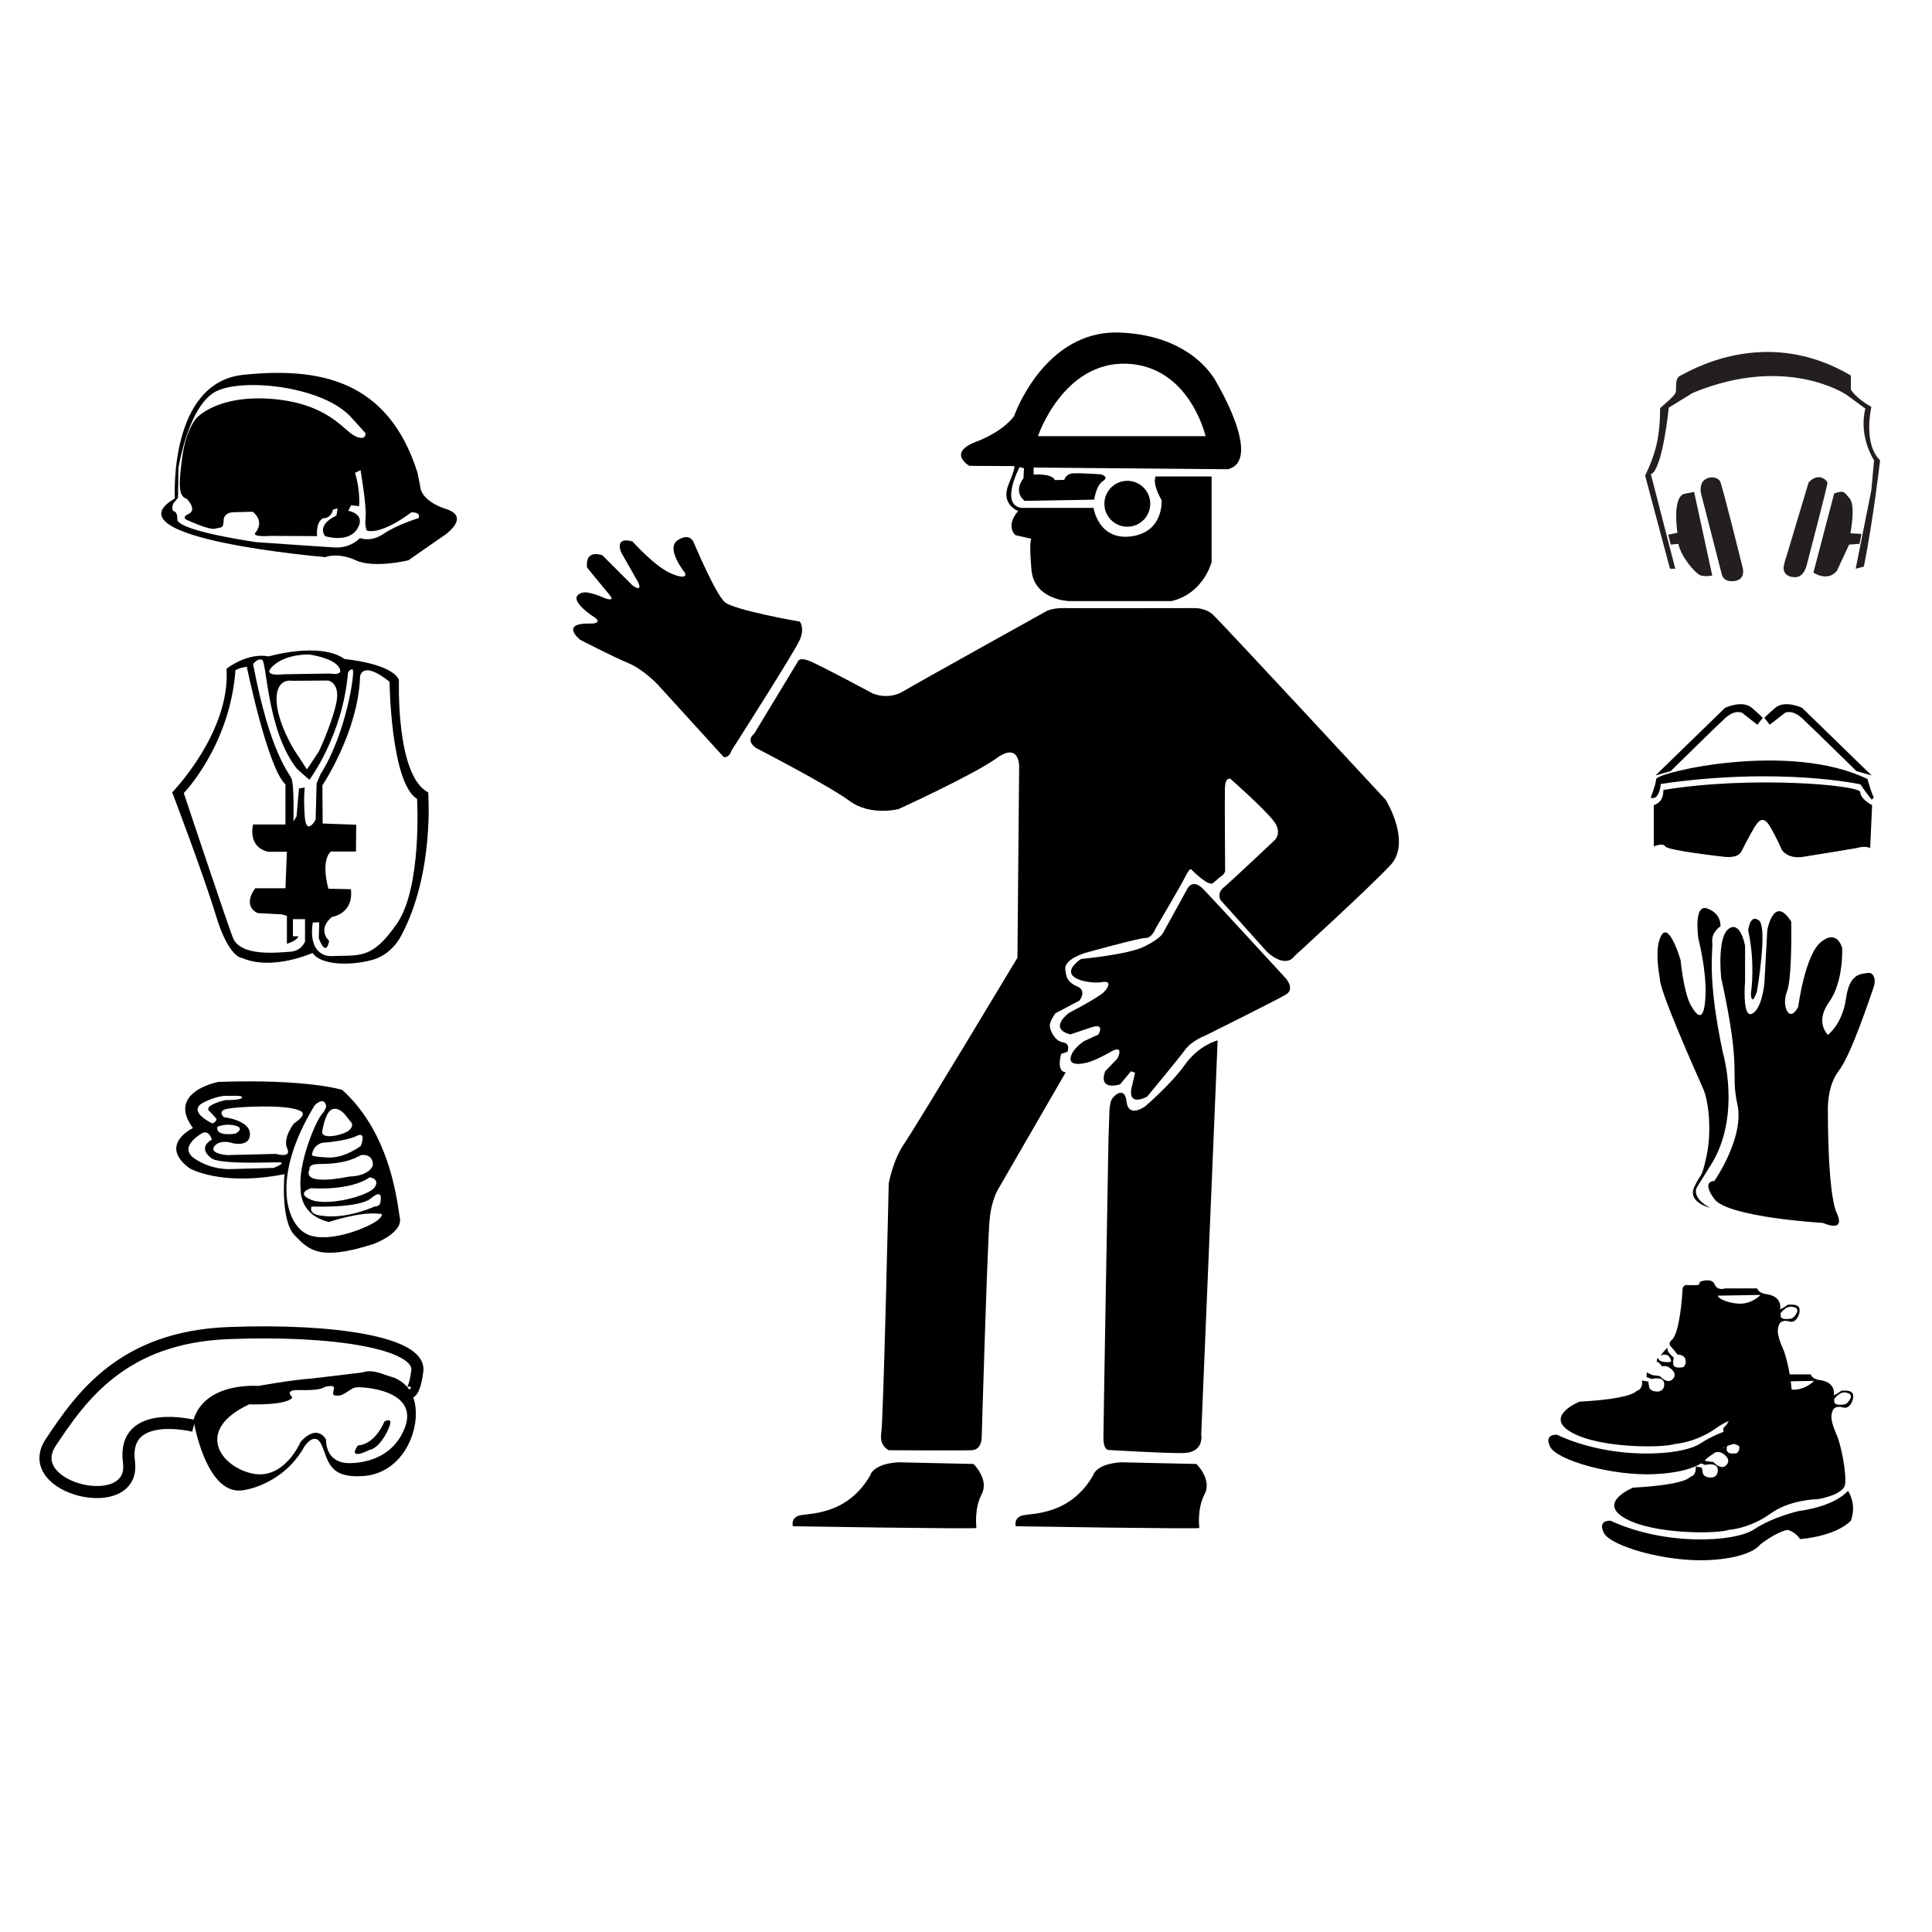 <?xml version="1.0" encoding="utf-8"?>
<!-- Generator: Adobe Illustrator 24.1.3, SVG Export Plug-In . SVG Version: 6.00 Build 0)  -->
<svg version="1.0" id="Layer_2" xmlns="http://www.w3.org/2000/svg" xmlns:xlink="http://www.w3.org/1999/xlink" x="0px" y="0px"
	 width="800px" height="800px" viewBox="0 0 800 800" style="enable-background:new 0 0 800 800;" xml:space="preserve">
<path d="M299.7,313.5l-27.5-30.2c0,0-5.9-6.2-12.2-8.8s-19.8-9.6-19.8-9.6s-8-6.4,2.7-6.7h2.6c0,0,4.1-0.4,0.5-2.7
	c-3.5-2.2-9-6.8-6.8-9c2.1-2.1,5.2-0.9,6.4-0.6c1.2,0.2,4.9,1.8,4.9,1.8s4.6,1.8,1.8-1.5c-2.8-3.3-9.2-11.2-9.2-11.2
	s-1.4-7.5,6.3-5.1l12.5,12.5c0,0,4.4,3.3,2.3-1.4l-6.9-12.1c0,0-3.3-6.9,4.6-4.7c0,0,9.5,10.7,16.3,13.4c6.8,2.8,5.5-0.3,5.5-0.3
	s-8.3-10.2-3.1-13.6c5.2-3.4,6.7,1,6.7,1s8.9,21.2,12.8,24.6c3.9,3.4,31.1,8.1,31.1,8.1s2.1,2.6,0,7.5c-2.1,4.9-28.3,45.9-28.3,45.9
	S302.1,313.8,299.7,313.5z"/>
<path d="M312.3,303.8l18.1-29.9c0,0,0.4-2.1,5.3,0s25.6,13.2,25.6,13.2s6.4,3,12.8-0.9c6.4-3.8,59.5-33.3,59.5-33.3s2.4-1.1,6.3-1.1
	c3.9,0.1,54.7,0,54.7,0s4.3-0.2,7.5,2.6c3.2,2.8,71.7,76.8,71.7,76.8s10.9,17.5,1.9,27.1S536,395.9,536,395.9s-3.2,5.5-11.3-1.7
	l-19.3-21.5c0,0-1.7-2.8,1.4-5.3c3.1-2.6,20.7-19.2,20.7-19.2s3.8-3,0-8.1c-3.8-5.1-18-17.6-18-17.6s-2.2-1.1-2.3,4.3
	c-0.1,5.3,0.1,33.5,0.1,33.5s0.2,1.5-2,2.8l-3.2,2.7c0,0-1.1,0.6-3.9-1.5c-2.9-2.1-4.8-4.2-4.8-4.2s-0.5-1.3-2.5,2.7
	c-1.9,3.9-12.3,21.5-12.3,21.5s-1.6,4.2-4.2,4.1s-25.1,6.2-25.1,6.2s-8.5,2.5-8.2,6.6s1.4,5.7,5.2,7.4c3.8,1.7,0.7,5.7,0.7,5.7
	l-10,5.3c0,0-2.2,3-2.3,4.9c-0.1,1.9,2,6.6,5.4,7.1c3.4,0.5,1.9,3.9,1.9,3.9l-2.6,0.9c0,0-2.2,7.4,1.9,7.6l-27.8,48.1
	c0,0-2.9,4.3-3.7,12.7c-0.9,8.4-3.3,90.2-3.3,90.2s0.2,5.3-4.1,5.5c-4.3,0.2-34.4,0-34.4,0s-3.9-1.7-3.1-6.9
	c0.9-5.2,3.1-103.5,3.1-103.5s1.7-9.7,6.4-16.5c4.7-6.8,46.9-77,46.9-77l0.7-78.9c0,0,0.4-10.8-9.4-3.7c-9.8,7-40.5,21-40.5,21
	s-11.6,3.1-20.4-3.4s-38.5-21.8-38.5-21.8S308.4,307,312.3,303.8z"/>
<path d="M481.4,386.6l0.2-0.3l9.9-18c0,0,2.1-5,6.9,0c4.8,5,34.1,36.9,34.1,36.9s3.8,4.3,0,6.6s-33.4,17-33.4,17s-5.6,2.1-8.3,5.8
	S475,454.1,475,454.1s-9,5-6.1-5.1l1.1-4.8l-1.7-0.6l-4.5,5.4c0,0-9.1,3-6.2-5.4l5.1-5.3c0,0,3.2-6.2-2.9-2.7
	c-6.1,3.5-9.3,4.3-9.3,4.3s-7.5,2.2-7.2-1.6c0.3-3.8,5.6-7.2,5.6-7.2l5.9-2.7c0,0,3-5-2.9-3s-8.6,2.9-8.6,2.9s-9.4-1.6-0.8-8.8
	c0,0,12.3-6.4,14.6-8.7c2.2-2.3,3.2-4.9-1-4.1s-20-1.4-8.5-9.6c0,0,19.2-1.8,25.9-5C480.3,388.8,481.4,386.6,481.4,386.6z"/>
<path d="M459,471.7l0.4-11.9c0,0,0.2-3.2,0.9-4.5c0.6-1.3,5.4-6.1,6.2,0.9s7.7,1.9,7.7,1.9s10.7-9.1,16.5-17.3
	c5.9-8.2,13.5-10,13.5-10l-1.6,38.5L497.4,594c0,0,1.5,7.7-7.9,7.7c-9.4,0-30.5-1.3-30.5-1.3s-2.1,0.2-2.1-5.1
	C456.9,590,459,471.7,459,471.7z"/>
<path d="M420.6,632c0,0-1.1-3.8,3.3-4.6s19.4-0.4,28.7-16.4c0,0,0.9-4.8,11.6-5.5l31.2,0.7c0,0,6.6,6.4,3.4,12.5
	c-3.2,6.1-2.2,13.6-2.2,14C496.6,633.2,420.6,632,420.6,632z"/>
<path d="M328.3,632c0,0-1.1-3.8,3.3-4.6S351,627,360.3,611c0,0,0.9-4.8,11.6-5.5l31.2,0.7c0,0,6.6,6.4,3.4,12.5s-2.2,13.6-2.2,14
	C404.3,633.2,328.3,632,328.3,632z"/>
<circle cx="466.8" cy="208.6" r="9.5"/>
<path d="M503.8,158.5c0,0-9.1-19.7-40.3-20.8c-31.2-1.1-43.6,34.6-43.6,34.6s-3.9,6.1-15.9,10.7c-11.9,4.6-2.6,9.9-2.6,9.9l18.3,0.1
	c0,0,1.6-1.2-2,7.4c-3.6,8.5,3.9,11.2,3.9,11.2c-5.5,6.4-1.1,10-1.1,10l6.6,1.5c0,0-1.1,0.2,0,12.8c1.1,12.6,15.6,13,15.6,13h42.4
	c13.4-3.2,16.6-16.2,16.6-16.2v-35.4h-23.2c-1.4,3.4,2.5,9.8,2.5,9.8s1,13.2-12.6,15s-15.6-11.8-15.6-11.8h-29.9
	c-9-1.4-0.7-16.9-0.7-16.9l1.8,0.5l-0.2,4.1c-4.5,6,0.5,9.4,0.5,9.4l28.8-0.5c0,0,0.7-5.8,3.6-7.7c2.9-1.9-0.9-2.8-0.9-2.8
	s-8.7-0.6-11.6-0.4c-2.9,0.2-3.5,2.7-3.5,2.7l-3.9,0.1c-1.3-2.9-8.8-2.3-8.8-2.3v-2.9l80.4,0.7C523.1,190.7,503.8,158.5,503.8,158.5
	z M429.8,180.6c0,0,10.3-30.8,36.6-30c26.2,0.9,32.8,30,32.8,30H429.8z"/>
<path d="M184.8,210.8c-9.9-3.2-10.6-8.3-10.6-8.3l-1.3-6.7c-12.2-38.7-40.9-43.8-72.1-40.6c-31.1,3.2-28.4,51.2-28.4,51.2
	c-28.8,16.6,62.4,24.3,62.4,24.3s4.8-2.2,12.5,1.3c7.7,3.5,21.8,0,21.8,0l15.7-10.9C184.8,221,194.7,214,184.8,210.8z M173.4,214.5
	c0,0-9.1,2.8-14.5,6.5c-5.4,3.7-9.8,1.8-9.8,1.8s-3.9,4.3-10.5,3.9c-6.5-0.4-32.4-2.2-32.4-2.2s-30.7-4.3-32.8-9.1
	c0,0,0.3-3.1-1.2-3.6c-1.5-0.5-0.5-3.2-0.5-3.2l2-2.5l0.2-12.3c0,0,4.2-26.9,16.3-32.1s44.1-1.4,55.3,11.2l5.8,6.4
	c0,0,0.6,3.5-4.2,1.3c-4.8-2.2-10.9-13.4-34.2-15.4c-23.4-1.9-31.7,8.1-31.7,8.1s-4.2,4.6-5.7,15.8c-1.5,11.2-1.8,16.4,1.9,17.5
	c0,0,4.4,4.5,0.7,6.2c-3.6,1.7-0.2,2.7-0.2,2.7s9,4.2,11.3,3.4c2.3-0.7,3.3,0.2,3.4-3.4c0.1-3.6,4.3-3.4,4.3-3.4l7.7-0.2
	c0,0,5,3.4,1.4,8.4c0,0-3,2.2,6.2,1.6l19.1,0.1c0,0-0.7-5.8,2.5-7.4c0,0,3.2,0.3,4.1-3.6l1.9-0.5l-0.5,3c0,0-8.2,3.4-4.7,8.5
	c0,0,9.7,3.1,13.4-3.1c3.7-6.2-3.8-7.4-3.8-7.4l1.2-2.3l3.3,0.4c0,0,0.6-6.4-1.7-13.8l2.3-1.1c0,0,2.5,14.6,2.1,19.3
	c-0.5,4.7,0.6,5.7,0.6,5.7s5.1,2.3,18.4-7.6C170.3,212.3,174.2,211.7,173.4,214.5z"/>
<path d="M177.3,328.1c-13.5-6.9-12.1-46.6-12.1-46.6c-3.2-6.9-22.5-8.6-22.5-8.6c-10.3-7.3-31.4-1.1-31.4-1.1
	c-9-1.7-17.5,5.1-17.5,5.1c1.7,26.4-22.5,51.2-22.5,51.2s12.7,33.2,18.1,51c5.4,17.8,10.9,17.6,10.9,17.6
	c12.5,5.4,29.1-2.1,29.1-2.1c3.5,5.1,15.5,5.3,24.3,3c8.8-2.2,12.5-10.3,12.5-10.3C180,361.4,177.3,328.1,177.3,328.1z M113.2,275.6
	c5.4-4.9,14.7-4.6,14.7-4.6s9.9,1.3,12.4,5.2c2.5,3.9-3.6,2.7-3.6,2.7l-19.2,0.3C117.4,279.2,107.7,280.5,113.2,275.6z M139.1,291.8
	c-2.2,9.2-7.1,19.4-7.1,19.4l-4.9,7.4l-5.3-8.1c0,0-7.1-11.4-7.3-20.7c-0.1-9.3,6.4-7.9,6.4-7.9l15-0.1
	C135.9,281.8,141.3,282.7,139.1,291.8z M126.4,389.6c0,0-1.3,4.2-6.3,4.5c-5,0.3-20.6,2.2-23.7-5.9c-3.1-8.2-20.3-59.8-20.3-59.8
	s19.1-19.6,21.4-50.9c0,0,1.9-1.1,4.7-1.4c0,0,8.6,41.9,16,48.7v16.6h-13.4c0,0-2.5,9.2,6.2,11.3h7.8l-0.6,15.1h-12.5
	c0,0-5.7,7,1,10.3l9.8,0.5l2.3,0.6v11.6c0,0,4.5-1.4,4.7-3.1h-2.2v-7.1h5V389.6z M126.2,338.2c-0.6-8.1,0-12.1,0-12.1l-2.4,0.4
	l-1,11.5l-1.3,2.2c0,0,0.4-15-0.8-17.8c-1.2-2.8-8.9-10.6-15.9-47.4c0,0,1.7-2.5,3.7-1.8c2,0.6,2,29.5,14.5,45.2l5.1,4.5
	c0,0,13.7-18,16-44.3c0,0,0.7-1.7,1.9-1.4c1.2,0.3-2.5,26.5-13.3,43.4l-1.6,3.8l-0.4,14.9C130.7,339.6,126.8,346.3,126.2,338.2z
	 M164.4,382.4c-10.5,15.1-15.2,13-27.6,13.5c0,0-9.4,0.4-7.3-13.9l2.7-0.1l-0.2,6.6c0,0,2.9,8.3,4.3,1.1c0,0-5.2-4.5,1.1-9.9
	c0,0,9.1-1.2,7.9-11.5L136,368c0,0-3.4-11.3,1-15.4h10.4l0.1-11.1l-13.9-0.5l-0.1-15.8c0,0,14.9-22.2,15.6-45.2
	c0,0,0.9-6.8,12.2,2.3c0,0,0.5,41.9,11.4,48.5C172.7,330.8,174.8,367.3,164.4,382.4z"/>
<path d="M165.6,504.6c-1.1-6.1-3.5-34.9-23.9-53.3c0,0-14.3-4.6-51.3-3.3c0,0-21.7,4.1-10.5,19.1c0,0-14.5,6.9-1.5,16.6
	c0,0,12.8,7.7,39.4,2.5c0,0-1.8,19,4.2,25.3s10.5,10.7,32.7,3.6C154.7,515.1,166.6,510.7,165.6,504.6z M157.6,497
	c0,0,0.3,2.6-2.5,2.6c0,0-11.7,5.4-21.9,3.8c0,0-5.5-0.3-4.2-3.8c0,0,19.7,0.8,24.6-3.4C158.7,491.9,157.6,497,157.6,497z
	 M155.1,491.7c-2.6,3.6-19.6,7.9-26.3,5.1c-6.7-2.8,0-4.8,0-4.8s16,1.3,24.3-4.5C153,487.5,157.6,488,155.1,491.7z M154.4,482.5
	c0,0-1,4.4-9.9,4.7c0,0-19.9,4.4-16.3-3.1c0,0-0.7-2,3.6-2.1c4.4-0.1,11.1,0,17.7-3.7C149.5,478.3,154.5,477.4,154.4,482.5z
	 M149.4,474.5c0,0-6.6,5.1-13.5,4.8c-6.9-0.3-6.7-1-6.7-1s0-3.8,4.2-5.1c0,0,9.7-0.6,14.2-2.8C152,468.2,149.4,474.5,149.4,474.5z
	 M137.4,459.4c2.9-1.3,5.7,2.4,5.7,2.4l2.6,3.3c0,0,0.9,2.3-2.8,3.9c-3.6,1.6-9.1,2.3-9.5,0C133.3,469,134.5,460.7,137.4,459.4z
	 M84.3,456.5c6.9-3.5,10.7-2.7,10.7-2.7s5.9-0.4,5.2,0.7c-0.6,1.2-6.8,1-6.8,1s-9.2,2.1-6.8,4.5c2.3,2.3,3.1,3.4,3.1,3.4
	s-0.8,2.4-2.3,1.5C87.3,464.9,77.3,460,84.3,456.5z M113.3,483.6l-17.9,0.5c0,0-7.8,0.5-14.9-4.4c-7.1-4.9,3.4-10.6,3.4-10.6
	c2.9-1.1,3.8,2.8,3.8,2.8c-6,3.5-0.6,7.3-0.6,7.3c2.2,3.2,25,2,28.5,2.1C119,481.4,113.3,483.6,113.3,483.6z M114.2,477.8l-20.2,0.5
	c0,0-7.7-0.6-5.2-3.7c2.5-3.1,7.7-1.2,7.7-1.2s7.1,1.7,7-3.9c-0.1-5.7-10.8-6.9-10.8-6.9s-3.1-2.7,1.6-3.5c4.7-0.9,24.9-1.9,30,0.9
	c0,0,3.7,1.1-2.6,5.2c0,0-4.7,6-2.8,10.3C121,479.8,114.2,477.8,114.2,477.8z M90,466.6c0,0,3.4-1.6,7.5-0.5c4.1,1.1,0,3.3,0,3.3
	S89.2,470.9,90,466.6z M156.8,504.9c-3,2.9-20,10.1-29.1,6.4c-9.1-3.7-15.9-23.4,2.6-53.6c0,0,3.7-3.9,4.7,0c0,0,0.4,1.3-1.9,3.9
	c-2.3,2.7-9.8,20-8.6,30.8c0,0-0.8,10.6,11.7,13.6c0,0,13-4.4,20.7-3.4C156.8,502.7,159.8,502,156.8,504.9z"/>
<path d="M129.3,570.8c-8.9,0.6-22.4,3.1-22.4,3.1s-22-1.9-26.8,14.1c0,0,5.2,32.2,21,29c0,0,16.1-2.1,25-18.1c0,0,4.4-6.7,7.1-0.5
	c2.8,6.2,2.7,13.8,17.2,12.8c14.5-1,22-15.1,21.8-26.3c-0.2-11.2-8-14.3-10.5-14.9c-2.6-0.6-7.2-3.3-11.6-1.7 M143.5,605.8
	c0,0-8.4,0-8.5-9.7c0,0-3.4-6.9-10.5,0.9c0,0-6.8,16.2-20.3,13.1c-13.4-3.1-23.4-18.2-1-28.6c0,0,15.8,0.6,17.9-2.9
	c0,0-3.9-3.2,2.8-3c6.7,0.2,9.7-0.6,10-1c0.3-0.3,4.7-1.6,4.4,0.4c-0.3,2-1.2,2.9,1.6,2.9c2.8,0,5-3,7.4-3.4
	c2.3-0.4,26.5,0.8,20.3,16.8C161.3,607.4,143.5,605.8,143.5,605.8z"/>
<path d="M148.2,598.5c0,0,6.5,0.3,11-9.9c0,0,3.4-1.9,2.2,1.6c-1.1,3.5-4.8,9.7-8.5,10.2C153,600.4,143.6,605.2,148.2,598.5z"/>
<path style="fill:none;stroke:#000000;stroke-width:5;stroke-miterlimit:10;" d="M80.2,590.4c0,0-29.8-7.5-26.8,15
	c3,22.5-45.2,11.2-32.4-8.1S51,553.7,94.6,552c43.6-1.7,79.7,4.1,78.2,15.7s-4.3,8.6-4.3,8.6"/>
<g>
	<path d="M666.9,629.7c0,0-5.5-0.5-2.8,5s25.7,12.2,43.5,11.3s21.2-6.4,21.2-6.4s6.5-5.2,11.4-6.1c0,0,2.9,0.5,5.2,3.8
		c0,0,14.3-0.9,21-7.6c0,0,2.7-6.2-1.2-12.4c0,0-4.6,6.2-20.4,8.4c0,0-10.5,2.3-18.5,7.6S689.6,640.2,666.9,629.7z"/>
	<g>
		<path d="M767.3,577.5c-0.4-2.3-4.9-1.6-4.9-1.6s-1.3,1.1-3.1,1.9c0,0,1.4-5.6-6.2-6.4c0,0-2.8-0.5-3.3-2.3h-13.2
			c0,0-3.2,1.2-4.4-1.7s-5.9-1.1-5.9-1.1s-0.5,0.5-0.5,1.1s-4.9,0.3-4.9,0.3s-1.9-0.3-2,1.9c-0.1,2.2-1.1,17.8-4.4,20.8
			c0,0-1.8,1.3-0.5,2.7c1.3,1.3,2.8,3.4,2.8,3.4s2.5-0.1,3.2,1.7c0.7,1.7-0.3,3.6-1.2,3.6c-0.9,0-4,0.7-3.8-2.1
			c0.1-1.3,0.2-1.8,0.3-1.9c-0.7-0.6-2.9-2.5-2.6-3.7c0.4-1.5-2.9,2.8-2.9,2.8s2.5-1.3,3.8,0.8c1.3,2.1-0.1,1.9-0.1,1.9
			s-3.9,0.3-4.5-1.2s-0.8,1.2-0.8,1.2s0.2-0.3,0.9,0.3c0.7,0.6,1.3,1.5,1.3,1.5s1.1-0.5,2.7,0.3c1.6,0.9,3.8,3,1.6,5.1
			c-2.2,2.1-5.2-1.4-5.2-1.4l-3.1-0.4l-2.3-1.1l-0.1,1.9l2.1,0.8c0,0,5-1.3,5.2,1.9c0.2,3.2-2.5,3.3-2.5,3.3s-3.5,0.3-3.8-2.2
			c-0.4-2.5-0.3-1.9-0.3-1.9l-2.6-0.5c0,0,0.7,3.6-2.3,4.4c0,0-1.5,3.2-23.6,4.4c0,0-15,6.1-3.3,12.7c11.7,6.7,38,6.5,42.9,4.8
			c0,0,8.6-0.5,17.1-6.6c8.4-6.1,19.6-6.1,19.6-6.1s10.7-1.6,11.5-6.1c0.7-4.5-1.7-16.7-3.5-20.6c-1.7-4-3.1-7.6-1.3-10.6
			c0,0,1.1-1.6,4-0.7C765.8,583.7,767.8,579.7,767.3,577.5z M743.6,575.4c-4.6,0.3-10.3-2-10-3.3l17.5-0.3
			C751.2,571.8,748.2,575,743.6,575.4z M766.1,579.3c-1.2,2.2-2.3,2.2-2.3,2.2s-4.2,0.9-4.3-1.2c0-0.5,0-0.8,0-1
			c-0.1,0.1-0.1,0.1-0.1,0.1s0.1-0.6,0.1-0.1c0.5-0.7,2.8-3.6,5.5-2.5C765,576.8,767.3,577.2,766.1,579.3z"/>
		<path d="M715.1,597.8c0.1,0.1,0.2,0.2,0.2,0.2S715.2,597.6,715.1,597.8z"/>
	</g>
</g>
<g>
	<path d="M644.7,594.1c0,0-5.5-0.5-2.8,5c2.7,5.5,25.7,12.2,43.5,11.3c17.9-0.9,21.2-6.4,21.2-6.4s6.5-5.2,11.4-6.1
		c0,0,2.9,0.5,5.2,3.8c0,0,14.3-0.9,21-7.6c0,0,2.7-6.2-1.2-12.4c0,0-4.6,6.2-20.4,8.4c0,0-10.5,2.3-18.5,7.6
		S667.4,604.7,644.7,594.1z"/>
	<g>
		<path d="M745.1,541.9c-0.4-2.3-4.9-1.6-4.9-1.6s-1.3,1.1-3.1,1.9c0,0,1.4-5.6-6.2-6.4c0,0-2.8-0.5-3.3-2.3h-13.2
			c0,0-3.2,1.2-4.4-1.7c-1.3-2.9-5.9-1.1-5.9-1.1s-0.5,0.5-0.5,1.1s-4.9,0.3-4.9,0.3s-1.9-0.3-2,1.9c-0.1,2.2-1.1,17.8-4.4,20.8
			c0,0-1.8,1.3-0.5,2.7c1.3,1.3,2.8,3.4,2.8,3.4s2.5-0.1,3.2,1.7c0.7,1.7-0.3,3.6-1.2,3.6s-4,0.7-3.8-2.1c0.1-1.3,0.2-1.8,0.3-1.9
			c-0.7-0.6-2.9-2.5-2.6-3.7c0.4-1.5-2.9,2.8-2.9,2.8s2.5-1.3,3.8,0.8c1.3,2.1-0.1,1.9-0.1,1.9s-3.9,0.3-4.5-1.2
			c-0.6-1.5-0.8,1.2-0.8,1.2s0.2-0.3,0.9,0.3c0.7,0.6,1.3,1.5,1.3,1.5s1.1-0.5,2.7,0.3c1.6,0.9,3.8,3,1.6,5.1
			c-2.2,2.1-5.2-1.4-5.2-1.4l-3.1-0.4l-2.3-1.1l-0.1,1.9l2.1,0.8c0,0,5-1.3,5.2,1.9c0.2,3.2-2.5,3.3-2.5,3.3s-3.5,0.3-3.8-2.2
			s-0.3-1.9-0.3-1.9l-2.6-0.5c0,0,0.7,3.6-2.3,4.4c0,0-1.5,3.2-23.6,4.4c0,0-15,6.1-3.3,12.7c11.7,6.7,38,6.5,42.9,4.8
			c0,0,8.6-0.5,17.1-6.6c8.4-6.1,19.6-6.1,19.6-6.1s10.7-1.6,11.5-6.1c0.7-4.5-1.7-16.7-3.5-20.6c-1.7-4-3.1-7.6-1.3-10.6
			c0,0,1.1-1.6,4-0.7C743.6,548.1,745.6,544.2,745.1,541.9z M721.4,539.8c-4.6,0.3-10.3-2-10-3.3l17.5-0.3
			C729,536.3,726,539.4,721.4,539.8z M743.9,543.8c-1.2,2.2-2.3,2.2-2.3,2.2s-4.2,0.9-4.3-1.2c0-0.5,0-0.8,0-1
			c-0.1,0.1-0.1,0.1-0.1,0.1s0.1-0.6,0.1-0.1c0.5-0.7,2.8-3.6,5.5-2.5C742.8,541.2,745.1,541.6,743.9,543.8z"/>
		<path d="M692.9,562.2c0.1,0.1,0.2,0.2,0.2,0.2S693,562.1,692.9,562.2z"/>
	</g>
</g>
<path d="M708.1,500.1c0,0-9.6-2.2-6.5-8.7s2.8-2.6,5-12.5c2.2-9.9,1.1-22.6-1.4-28.2s-18.5-41.4-17.9-45.7c0,0-2.6-12.4,0.7-17.8
	c3.3-5.4,7.9,10.4,7.9,10.4s1.2,13.1,4.2,18.6c3,5.4,5.6,6.8,6.1-3.8s-2.9-23.5-2.9-23.5S701,374,707,376.2c6,2.2,5.4,7.4,5.4,7.4
	s-3.8,2.3-3.4,6.5s-2.3,14,4.4,45.8c0,0,7.4,24.7-4,44.9l-6.6,10.6C702.8,491.3,699.7,495.6,708.1,500.1z"/>
<path d="M712.7,404.9c0,0-1.8-16.7,3.1-20.3s6.8,7,6.8,7v14.6c0,0-1.3,15.4,2.8,13.6c4.2-1.8,5.2-12.6,5.2-12.6l1.2-22.1
	c0,0,2.7-14.9,9.9-3.5c0,0,0.5,23.3-1.8,29.1s1,13.4,4.7,6.2c0,0,2.8-21.6,9.5-26.9c6.7-5.4,8.7,2.5,8.7,2.5s0.7,13.9-5.4,22.4
	s-0.5,13.6-0.5,13.6s6-4.4,7.5-15.1c1.5-10.7,6.4-10,8.9-10.5s3.7,2.6,2.5,6c-1.2,3.3-9.2,27.8-14.4,34.5
	c-5.2,6.7-4.5,17.2-4.5,17.2s-0.2,33.5,3.7,41.8c3.8,8.4-5.7,4-5.7,4s-39.4-2.3-45-9.9c-5.7-7.6,0-7.5,0-7.5s12.6-18.1,9.5-31.8
	C716.4,443.6,721.4,444.4,712.7,404.9z"/>
<path d="M725.1,410.6c0,0,1.8-11.5-1.2-25.3c0,0,0.6-7,4.4-4.2c3.8,2.8-0.8,29.5-0.8,29.5s-2.2,6.7-2.5,0.8"/>
<path d="M684.8,333.4v17.1c0,0,3.7-1.7,4.8,0c1.1,1.7,23.7,4.2,23.7,4.2s6,1.1,7.7-2c0,0,4-7.8,5.4-10c1.4-2.2,3.4-5.5,6.3-0.8
	s5.1,10,5.1,10s2.3,3.9,8.8,2.9c6.5-1,22-3.6,22-3.6s4-1.2,5.8,0l0.8-17.8c0,0-4.9-2.5-4.9-5.4c0-2.9-45-6.9-81.5-0.9
	C688.6,327.1,689.4,331.9,684.8,333.4z"/>
<path d="M683.5,330.3c0,0,2-4.9,2.3-7.7s55.2-15.8,87.5,0c0,0,0.8,3.5,2.6,7.7l-0.9,0.8c0,0-3.8-4.8-4.6-6.3c0,0-33.1-7.4-82.7-0.2
	C687.7,324.7,687.2,331.6,683.5,330.3z"/>
<path d="M685.5,321.1l28.8-28c0,0,7.1-3.4,11.1,0c4,3.4,4.5,4.2,4.5,4.2l-2.2,2.8l-6.3-4.9c0,0-2.9-1.7-7.2,2.3
	s-22.4,21.8-22.4,21.8L685.5,321.1z"/>
<path d="M775,321.1l-28.8-28c0,0-7.1-3.4-11.1,0c-4,3.4-4.5,4.2-4.5,4.2l2.2,2.8l6.3-4.9c0,0,2.9-1.7,7.2,2.3s22.4,21.8,22.4,21.8
	L775,321.1z"/>
<path style="fill:#231F20;" d="M693.7,235.5h-2.2l-10.3-38.6c0,0,3.4-6.5,4.9-13.5s1.3-14.4,1.3-14.4s5.4-4.5,6.3-6.1
	c0.9-1.6-0.7-6.1,2.2-7.4s34.6-21.3,70.5,0v5.8c0,0,1.8,3.4,8.5,7.2c0,0-3.6,15.1,3.6,22.1c0,0-2.7,23.8-6.7,44l-3.4,0.9l6.5-32.6
	l1.1-12.3c0,0-6.5-9.7-3.6-21.4l-7.9-5.8c0,0-24.9-16.8-63.6-0.7l-9.9,6.1c0,0-2.5,25.6-7.4,27.6L693.7,235.5z"/>
<path style="fill:#231F20;" d="M690.8,221.4l3.8-0.8c0,0-2.3-14.3,2.7-16.1l4.2-0.8l7.5,34.6c0,0-2.5,0.6-4.7,0
	c-2.2-0.6-8.4-8-9.3-13.1l-3.2,0.3L690.8,221.4z"/>
<path style="fill:#231F20;" d="M704.3,204.1c0,0-0.8-4,1.8-5.6c2.5-1.6,5.2-0.7,6.1,0.7s9.5,36.3,9.5,36.3s1.1,4.5-3.5,5.1
	S713,238,713,238L704.3,204.1z"/>
<path style="fill:#231F20;" d="M739.7,230.5l9.2-30.7c0,0,1.4-1.9,3.8-2.2c2.4-0.2,3.9,1.7,4,2.3c0.2,0.6-8.5,33.8-8.5,33.8
	s-1,5.2-4.7,5.3c-3.7,0.1-5.5-2.1-4.8-5C739.3,231.2,739.7,230.5,739.7,230.5z"/>
<path style="fill:#231F20;" d="M759.5,204.3l-8.6,32.8c0,0,5.8,4,9.7-0.7l5.1-10.9l4.3-0.3l0.8-4.1l-4.6-0.3c0,0,2.3-11.3-0.3-14.4
	C763.3,203.3,763.5,203.1,759.5,204.3z"/>
</svg>
